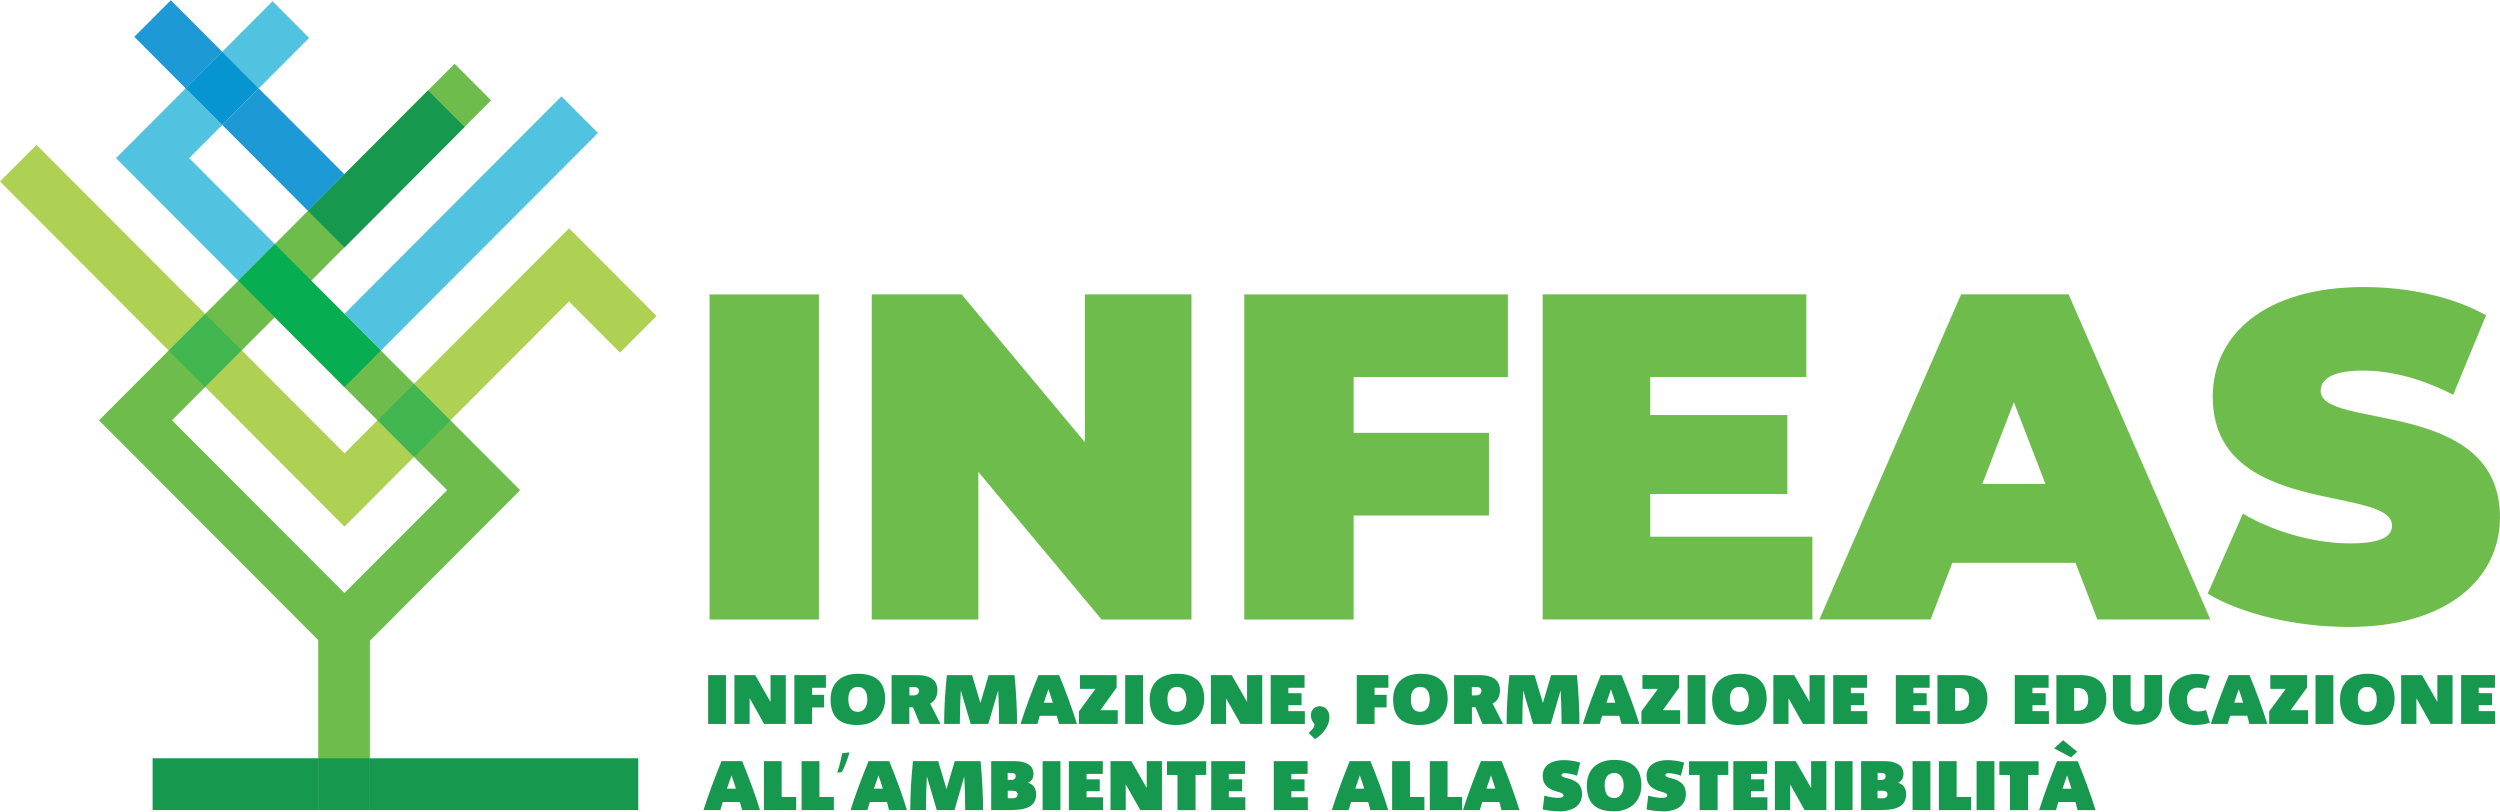 <?xml version="1.0" encoding="UTF-8" standalone="no"?><svg width="191" height="62" viewBox="0 0 191 62" fill="none" xmlns="http://www.w3.org/2000/svg">
<g clip-path="url(#clip0_552_11029)">
<path d="M55.463 51.578H54.102V55.311H55.463V51.578Z" fill="#17984F"/>
<path d="M58.376 55.311L57.273 53.346V55.311H56.109V51.578H57.699L58.868 53.628V51.578H60.032V55.311H58.376Z" fill="#17984F"/>
<path d="M62.043 52.546V53.087H62.961V54.049H62.043V55.311H60.688V51.578H63.098V52.546H62.043Z" fill="#17984F"/>
<path d="M65.52 55.394C64.273 55.394 63.457 54.895 63.457 53.44C63.457 52.196 64.255 51.475 65.55 51.475C66.989 51.475 67.625 52.19 67.625 53.398C67.625 54.606 66.803 55.388 65.52 55.388M65.55 52.478C65.022 52.478 64.812 52.887 64.812 53.386C64.812 54.132 65.106 54.384 65.544 54.384C65.982 54.384 66.264 53.999 66.264 53.446C66.264 52.893 66.036 52.478 65.55 52.478Z" fill="#17984F"/>
<path d="M70.282 55.311L69.754 54.037H69.473V55.311H68.117V51.578H70.096C70.924 51.578 71.62 51.873 71.62 52.726C71.62 53.189 71.458 53.532 71.062 53.754L71.859 55.311H70.282ZM69.832 52.492H69.479V53.129H69.772C70.09 53.129 70.21 52.967 70.21 52.798C70.21 52.594 70.096 52.492 69.838 52.492" fill="#17984F"/>
<path d="M76.331 55.311C76.331 54.458 76.307 53.544 76.259 52.744L75.509 55.311H74.16L73.404 52.744C73.368 53.58 73.332 54.482 73.332 55.311H72.133C72.133 54.037 72.211 52.804 72.343 51.578H74.268L74.903 53.712L75.533 51.578H77.512C77.626 52.762 77.704 54.181 77.704 55.311H76.337H76.331Z" fill="#17984F"/>
<path d="M80.907 55.311C80.847 55.071 80.793 54.878 80.746 54.686H79.438C79.39 54.848 79.324 55.065 79.258 55.311H77.969C78.377 54.019 78.796 52.931 79.342 51.578H80.919C81.423 52.816 81.891 54.055 82.281 55.311H80.913H80.907ZM80.098 52.666C80.008 52.919 79.828 53.43 79.75 53.688H80.44C80.362 53.43 80.194 52.919 80.104 52.666" fill="#17984F"/>
<path d="M82.434 55.311V54.349L83.693 52.63H82.506V51.578H85.312V52.528L84.071 54.259H85.396V55.311H82.434Z" fill="#17984F"/>
<path d="M87.326 51.578H85.965V55.311H87.326V51.578Z" fill="#17984F"/>
<path d="M89.899 55.394C88.646 55.394 87.836 54.895 87.836 53.44C87.836 52.196 88.634 51.475 89.935 51.475C91.368 51.475 92.004 52.19 92.004 53.398C92.004 54.606 91.182 55.388 89.899 55.388M89.929 52.478C89.401 52.478 89.191 52.887 89.191 53.386C89.191 54.132 89.485 54.384 89.923 54.384C90.361 54.384 90.643 53.999 90.643 53.446C90.643 52.893 90.415 52.478 89.929 52.478Z" fill="#17984F"/>
<path d="M94.779 55.311L93.669 53.346V55.311H92.512V51.578H94.101L95.276 53.628V51.578H96.434V55.311H94.779Z" fill="#17984F"/>
<path d="M97.082 55.311V51.578H99.667V52.546H98.431V52.961H99.439V53.874H98.431V54.331H99.691V55.311H97.082Z" fill="#17984F"/>
<path d="M100.47 56.476L99.973 55.995C100.32 55.688 100.428 55.526 100.428 55.406C100.428 55.207 100.153 55.117 100.153 54.636C100.153 54.227 100.446 53.957 100.83 53.957C101.76 53.957 101.988 55.484 100.47 56.476Z" fill="#17984F"/>
<path d="M105.018 52.544V53.085H105.935V54.047H105.018V55.309H103.656V51.576H106.073V52.544H105.018Z" fill="#17984F"/>
<path d="M108.497 55.394C107.243 55.394 106.434 54.895 106.434 53.44C106.434 52.196 107.231 51.475 108.533 51.475C109.966 51.475 110.602 52.19 110.602 53.398C110.602 54.606 109.78 55.388 108.497 55.388M108.527 52.478C107.999 52.478 107.789 52.887 107.789 53.386C107.789 54.132 108.077 54.384 108.521 54.384C108.964 54.384 109.234 53.999 109.234 53.446C109.234 52.893 109.006 52.478 108.521 52.478" fill="#17984F"/>
<path d="M113.259 55.311L112.731 54.037H112.455V55.311H111.094V51.578H113.073C113.9 51.578 114.596 51.873 114.596 52.726C114.596 53.189 114.44 53.532 114.038 53.754L114.83 55.311H113.253H113.259ZM112.803 52.492H112.449V53.129H112.743C113.061 53.129 113.181 52.967 113.181 52.798C113.181 52.594 113.067 52.492 112.803 52.492Z" fill="#17984F"/>
<path d="M119.304 55.311C119.304 54.458 119.28 53.544 119.232 52.744L118.482 55.311H117.127L116.371 52.744C116.335 53.58 116.305 54.482 116.305 55.311H115.105C115.111 54.037 115.183 52.804 115.315 51.578H117.24L117.876 53.712L118.506 51.578H120.479C120.593 52.762 120.671 54.181 120.671 55.311H119.304Z" fill="#17984F"/>
<path d="M123.88 55.311C123.814 55.071 123.766 54.878 123.712 54.686H122.405C122.351 54.848 122.291 55.065 122.219 55.311H120.93C121.343 54.019 121.751 52.931 122.303 51.578H123.886C124.39 52.816 124.858 54.055 125.248 55.311H123.88ZM123.077 52.666C122.987 52.919 122.813 53.43 122.729 53.688H123.413C123.341 53.43 123.167 52.919 123.077 52.666Z" fill="#17984F"/>
<path d="M125.402 55.309V54.347L126.668 52.628H125.48V51.576H128.287V52.526L127.04 54.257H128.365V55.309H125.402Z" fill="#17984F"/>
<path d="M130.295 51.578H128.934V55.311H130.295V51.578Z" fill="#17984F"/>
<path d="M132.868 55.394C131.62 55.394 130.805 54.895 130.805 53.44C130.805 52.196 131.596 51.475 132.898 51.475C134.337 51.475 134.973 52.19 134.973 53.398C134.973 54.606 134.151 55.388 132.868 55.388M132.898 52.478C132.37 52.478 132.16 52.887 132.16 53.386C132.16 54.132 132.454 54.384 132.892 54.384C133.33 54.384 133.611 53.999 133.611 53.446C133.611 52.893 133.384 52.478 132.898 52.478Z" fill="#17984F"/>
<path d="M137.751 55.311L136.642 53.346V55.311H135.484V51.578H137.074L138.249 53.628V51.578H139.407V55.311H137.751Z" fill="#17984F"/>
<path d="M140.059 55.311V51.578H142.643V52.546H141.408V52.961H142.416V53.874H141.408V54.331H142.661V55.311H140.059Z" fill="#17984F"/>
<path d="M144.84 55.311V51.578H147.425V52.546H146.183V52.961H147.197V53.874H146.183V54.331H147.443V55.311H144.84Z" fill="#17984F"/>
<path d="M149.735 55.311H148.02V51.578H149.915C151.006 51.578 151.84 52.113 151.84 53.4C151.84 54.518 151.072 55.311 149.741 55.311M149.657 52.564H149.375V54.301H149.645C150.161 54.301 150.448 53.977 150.448 53.472C150.448 52.967 150.274 52.564 149.657 52.564Z" fill="#17984F"/>
<path d="M153.93 55.311V51.578H156.514V52.546H155.279V52.961H156.287V53.874H155.279V54.331H156.538V55.311H153.93Z" fill="#17984F"/>
<path d="M158.825 55.311H157.109V51.578H158.999C160.09 51.578 160.924 52.113 160.924 53.4C160.924 54.518 160.156 55.311 158.819 55.311M158.747 52.564H158.465V54.301H158.735C159.25 54.301 159.538 53.977 159.538 53.472C159.538 52.967 159.364 52.564 158.747 52.564Z" fill="#17984F"/>
<path d="M163.285 55.37C162.145 55.37 161.426 54.925 161.426 53.903V51.576H162.781V53.825C162.781 54.227 163.039 54.36 163.315 54.36C163.651 54.36 163.837 54.119 163.837 53.843V51.57H165.18V53.74C165.18 54.804 164.4 55.364 163.285 55.364" fill="#17984F"/>
<path d="M167.762 55.394C167.037 55.394 166.539 55.195 166.191 54.853C165.849 54.51 165.699 54.035 165.699 53.494C165.699 52.148 166.623 51.486 167.822 51.486C168.188 51.486 168.572 51.553 168.83 51.655L168.488 52.653C168.32 52.58 168.158 52.538 167.906 52.538C167.396 52.538 167.085 52.875 167.085 53.416C167.085 54.017 167.36 54.354 167.936 54.354C168.14 54.354 168.32 54.33 168.542 54.246L168.836 55.213C168.554 55.316 168.146 55.388 167.768 55.388" fill="#17984F"/>
<path d="M171.851 55.309C171.791 55.069 171.737 54.876 171.689 54.684H170.382C170.334 54.846 170.268 55.063 170.196 55.309H168.906C169.32 54.017 169.728 52.929 170.28 51.576H171.863C172.367 52.815 172.834 54.053 173.224 55.309H171.857H171.851ZM171.041 52.664C170.951 52.917 170.771 53.428 170.693 53.686H171.377C171.305 53.428 171.131 52.917 171.041 52.664Z" fill="#17984F"/>
<path d="M173.367 55.311V54.349L174.633 52.63H173.451V51.578H176.258V52.528L175.004 54.259H176.336V55.311H173.367Z" fill="#17984F"/>
<path d="M178.268 51.578H176.906V55.311H178.268V51.578Z" fill="#17984F"/>
<path d="M180.84 55.394C179.587 55.394 178.777 54.895 178.777 53.44C178.777 52.196 179.575 51.475 180.876 51.475C182.31 51.475 182.945 52.19 182.945 53.398C182.945 54.606 182.124 55.388 180.846 55.388M180.87 52.478C180.343 52.478 180.133 52.887 180.133 53.386C180.133 54.132 180.427 54.384 180.864 54.384C181.302 54.384 181.584 53.999 181.584 53.446C181.584 52.893 181.356 52.478 180.87 52.478Z" fill="#17984F"/>
<path d="M185.716 55.311L184.613 53.346V55.311H183.449V51.578H185.044L186.214 53.628V51.578H187.377V55.311H185.716Z" fill="#17984F"/>
<path d="M188.031 55.309V51.576H190.616V52.544H189.375V52.959H190.388V53.873H189.375V54.329H190.634V55.309H188.031Z" fill="#17984F"/>
<path d="M56.697 61.891C56.631 61.645 56.583 61.453 56.529 61.272H55.221C55.167 61.428 55.108 61.645 55.035 61.891H53.746C54.16 60.599 54.574 59.511 55.12 58.152H56.703C57.206 59.385 57.674 60.629 58.064 61.891H56.697ZM55.887 59.24C55.797 59.487 55.617 60.01 55.539 60.256H56.223C56.151 59.998 55.977 59.487 55.887 59.24Z" fill="#17984F"/>
<path d="M58.363 61.891V58.152H59.719V60.888H60.828V61.891H58.363Z" fill="#17984F"/>
<path d="M61.242 61.891V58.152H62.604V60.888H63.707V61.891H61.242Z" fill="#17984F"/>
<path d="M64.903 57.48C64.759 58.016 64.483 58.701 64.315 58.995L63.961 59.031C64.093 58.659 64.267 58.004 64.339 57.547L64.909 57.48H64.903Z" fill="#17984F"/>
<path d="M67.925 61.891C67.865 61.645 67.811 61.453 67.763 61.272H66.456C66.402 61.428 66.342 61.645 66.27 61.891H64.981C65.394 60.599 65.808 59.511 66.354 58.152H67.937C68.441 59.385 68.909 60.629 69.293 61.891H67.925ZM67.115 59.24C67.025 59.487 66.846 60.01 66.768 60.256H67.451C67.373 59.998 67.205 59.487 67.115 59.24Z" fill="#17984F"/>
<path d="M73.741 61.891C73.741 61.038 73.717 60.118 73.669 59.319L72.925 61.891H71.57L70.814 59.319C70.772 60.16 70.742 61.062 70.742 61.891H69.543C69.549 60.611 69.621 59.385 69.753 58.152H71.678L72.314 60.286L72.943 58.152H74.916C75.03 59.337 75.108 60.761 75.108 61.891H73.741Z" fill="#17984F"/>
<path d="M77.298 61.891H75.727V58.152H77.556C78.209 58.152 78.959 58.375 78.959 59.108C78.959 59.409 78.851 59.679 78.539 59.8C78.971 59.926 79.163 60.262 79.163 60.671C79.163 61.489 78.593 61.885 77.298 61.885M77.292 59.054H76.986V59.583H77.34C77.502 59.583 77.604 59.433 77.604 59.3C77.604 59.168 77.526 59.054 77.292 59.054ZM77.4 60.413H76.992V60.99H77.334C77.628 60.99 77.742 60.876 77.742 60.689C77.742 60.527 77.628 60.419 77.406 60.419" fill="#17984F"/>
<path d="M81.018 58.152H79.656V61.891H81.018V58.152Z" fill="#17984F"/>
<path d="M81.664 61.891V58.152H84.255V59.126H83.013V59.541H84.021V60.449H83.013V60.912H84.273V61.891H81.664Z" fill="#17984F"/>
<path d="M87.117 61.891L86.007 59.926V61.891H84.844V58.152H86.439L87.609 60.208V58.152H88.772V61.891H87.117Z" fill="#17984F"/>
<path d="M91.339 59.206V61.893H89.96V59.206H89.156V58.16H92.155V59.206H91.339Z" fill="#17984F"/>
<path d="M92.539 61.891V58.152H95.124V59.126H93.882V59.541H94.896V60.449H93.882V60.912H95.142V61.891H92.539Z" fill="#17984F"/>
<path d="M97.316 61.891V58.152H99.901V59.126H98.66V59.541H99.667V60.449H98.66V60.912H99.919V61.891H97.316Z" fill="#17984F"/>
<path d="M104.695 61.891C104.629 61.645 104.581 61.453 104.533 61.272H103.225C103.171 61.428 103.111 61.645 103.039 61.891H101.75C102.164 60.599 102.572 59.511 103.117 58.152H104.701C105.204 59.385 105.678 60.629 106.062 61.891H104.695ZM103.891 59.24C103.801 59.487 103.621 60.01 103.543 60.256H104.227C104.155 59.998 103.981 59.487 103.891 59.24Z" fill="#17984F"/>
<path d="M106.359 61.891V58.152H107.721V60.888H108.824V61.891H106.359Z" fill="#17984F"/>
<path d="M109.238 61.891V58.152H110.594V60.888H111.703V61.891H109.238Z" fill="#17984F"/>
<path d="M114.714 61.891C114.654 61.645 114.6 61.453 114.552 61.272H113.245C113.191 61.428 113.125 61.645 113.059 61.891H111.77C112.183 60.599 112.591 59.511 113.143 58.152H114.726C115.23 59.385 115.698 60.629 116.088 61.891H114.72H114.714ZM113.911 59.24C113.821 59.487 113.641 60.01 113.563 60.256H114.246C114.168 59.998 114.001 59.487 113.911 59.24Z" fill="#17984F"/>
<path d="M119.087 61.982C118.703 61.982 118.307 61.934 117.863 61.843L117.989 60.791C118.337 60.882 118.727 60.954 119.015 60.954C119.369 60.954 119.447 60.882 119.447 60.785C119.447 60.653 119.375 60.587 118.985 60.485C118.241 60.28 117.863 59.95 117.863 59.27C117.863 58.387 118.673 58.074 119.447 58.074C119.878 58.074 120.334 58.128 120.73 58.267L120.484 59.264C120.13 59.132 119.77 59.072 119.513 59.072C119.357 59.072 119.297 59.138 119.297 59.222C119.297 59.307 119.363 59.355 119.698 59.445C120.346 59.613 120.868 59.866 120.868 60.665C120.868 61.753 119.836 61.994 119.093 61.994" fill="#17984F"/>
<path d="M123.303 61.982C122.05 61.982 121.234 61.477 121.234 60.022C121.234 58.778 122.032 58.057 123.333 58.057C124.767 58.057 125.402 58.772 125.402 59.986C125.402 61.201 124.581 61.982 123.297 61.982M123.333 59.054C122.806 59.054 122.596 59.463 122.596 59.968C122.596 60.714 122.89 60.972 123.327 60.972C123.765 60.972 124.047 60.575 124.047 60.022C124.047 59.469 123.819 59.054 123.333 59.054Z" fill="#17984F"/>
<path d="M127.02 61.982C126.636 61.982 126.241 61.934 125.797 61.843L125.923 60.791C126.271 60.882 126.66 60.954 126.942 60.954C127.29 60.954 127.374 60.882 127.374 60.785C127.374 60.653 127.302 60.587 126.918 60.485C126.175 60.28 125.797 59.95 125.797 59.27C125.797 58.387 126.607 58.074 127.38 58.074C127.812 58.074 128.268 58.128 128.67 58.267L128.424 59.264C128.07 59.132 127.71 59.072 127.452 59.072C127.29 59.072 127.236 59.138 127.236 59.222C127.236 59.307 127.296 59.355 127.632 59.445C128.28 59.613 128.801 59.866 128.801 60.665C128.801 61.753 127.77 61.994 127.02 61.994" fill="#17984F"/>
<path d="M131.226 59.206V61.893H129.853V59.206H129.043V58.16H132.042V59.206H131.226Z" fill="#17984F"/>
<path d="M132.426 61.891V58.152H135.011V59.126H133.775V59.541H134.783V60.449H133.775V60.912H135.029V61.891H132.426Z" fill="#17984F"/>
<path d="M137.872 61.891L136.769 59.926V61.891H135.605V58.152H137.195L138.37 60.208V58.152H139.534V61.891H137.872Z" fill="#17984F"/>
<path d="M141.535 58.152H140.18V61.891H141.535V58.152Z" fill="#17984F"/>
<path d="M143.765 61.891H142.188V58.152H144.023C144.67 58.152 145.426 58.375 145.426 59.108C145.426 59.409 145.318 59.679 145.006 59.8C145.438 59.926 145.63 60.262 145.63 60.671C145.63 61.489 145.066 61.885 143.771 61.885M143.759 59.054H143.453V59.583H143.807C143.969 59.583 144.065 59.433 144.065 59.3C144.065 59.168 143.987 59.054 143.753 59.054M143.861 60.413H143.447V60.99H143.795C144.083 60.99 144.203 60.876 144.203 60.689C144.203 60.527 144.089 60.419 143.861 60.419" fill="#17984F"/>
<path d="M147.482 58.152H146.121V61.891H147.482V58.152Z" fill="#17984F"/>
<path d="M148.133 61.891V58.152H149.488V60.888H150.598V61.891H148.133Z" fill="#17984F"/>
<path d="M152.373 58.152H151.012V61.891H152.373V58.152Z" fill="#17984F"/>
<path d="M154.939 59.206V61.893H153.56V59.206H152.75V58.16H155.749V59.206H154.939Z" fill="#17984F"/>
<path d="M158.728 61.893C158.668 61.647 158.614 61.454 158.566 61.274H157.258C157.21 61.43 157.144 61.647 157.078 61.893H155.789C156.203 60.6 156.611 59.512 157.156 58.154H158.74C159.243 59.386 159.711 60.631 160.101 61.893H158.734H158.728ZM158.224 57.865L156.935 57.174L157.618 56.549L158.698 57.432L158.218 57.871L158.224 57.865ZM157.924 59.242C157.834 59.488 157.654 60.011 157.576 60.258H158.26C158.188 59.999 158.014 59.488 157.924 59.242Z" fill="#17984F"/>
<path d="M26.316 50.91L7.562 32.113L34.73 4.875L37.519 7.664L23.773 21.448L39.738 37.451L26.31 50.91H26.316ZM13.14 32.107L26.316 45.308L34.16 37.445L20.984 24.244L13.14 32.107Z" fill="#6EBC4B"/>
<path d="M18.465 26.774L15.677 29.563L26.316 40.234L31.635 34.908L28.847 32.106L26.322 34.637L18.471 26.768L18.465 26.774ZM43.474 17.445L31.629 29.317L34.418 32.112L43.474 23.035L47.366 26.936L50.161 24.141L43.474 17.439M2.789 11.066L0 13.862L12.882 26.774L15.671 23.979L2.789 11.066Z" fill="#AED053"/>
<path d="M31.63 29.323L28.841 32.118L31.63 34.919L34.419 32.118L31.63 29.323ZM15.671 23.979L12.883 26.774L15.671 29.563L18.46 26.774L15.671 23.979Z" fill="#41B550"/>
<path d="M42.892 7.363L26.315 23.979L23.784 21.442H23.778L29.104 26.78L45.686 10.159L42.898 7.363H42.892ZM14.183 6.75L8.863 12.082L18.201 21.442L20.996 18.641L14.453 12.082L16.983 9.546L14.195 6.75M20.822 0.096L16.977 3.955L19.766 6.756L23.616 2.897L20.822 0.096Z" fill="#52C2E1"/>
<path d="M20.998 18.641L18.203 21.442L26.317 29.569L29.1 26.78L23.781 21.448L23.787 21.442L20.998 18.641Z" fill="#06AE51"/>
<path d="M19.767 6.75L16.979 9.546L23.522 16.104L32.703 6.901L26.31 13.309L19.761 6.75M13.05 0.018L10.262 2.813L14.19 6.756L16.979 3.955L13.05 0.018Z" fill="#1D99D6"/>
<path d="M32.701 6.906L23.52 16.11L26.314 18.905L35.496 9.702L32.701 6.906Z" fill="#17984F"/>
<path d="M16.978 3.949L14.184 6.751L16.978 9.546L19.767 6.751L16.978 3.949Z" fill="#0795D1"/>
<path d="M28.259 46.438H24.312V61.875H28.259V46.438Z" fill="#6EBC4B"/>
<path d="M48.765 57.932H28.261V61.881H24.314V57.932H11.66V61.887H48.765V57.932Z" fill="#17984F"/>
<path d="M28.259 57.932H24.312V61.881H28.259V57.932Z" fill="#17984F"/>
<path d="M54.211 22.494H62.565V47.333H54.211V22.494Z" fill="#6EBC4B"/>
<path d="M91.028 22.494V47.333H84.162L74.746 36.056V47.333H66.602V22.494H73.468L82.884 33.783V22.494H91.028Z" fill="#6EBC4B"/>
<path d="M103.417 28.806V33.068H113.756V39.386H103.417V47.333H95.062V22.494H115.201V28.806H103.411H103.417Z" fill="#6EBC4B"/>
<path d="M138.466 41.009V47.327H117.859V22.488H138.004V28.8H126.076V31.71H136.553V37.745H126.076V41.003H138.466V41.009Z" fill="#6EBC4B"/>
<path d="M158.575 42.999H149.159L147.498 47.327H139L149.831 22.488H158.041L168.872 47.327H160.236L158.569 42.999H158.575ZM156.272 36.97L153.861 30.724L151.45 36.97H156.266H156.272Z" fill="#6EBC4B"/>
<path d="M168.67 45.35L171.357 39.242C173.696 40.625 176.808 41.515 179.531 41.515C181.9 41.515 182.752 41.01 182.752 40.162C182.752 37.042 169.054 39.561 169.054 30.297C169.054 25.687 172.91 21.93 180.593 21.93C183.921 21.93 187.357 22.639 189.936 24.088L187.423 30.159C184.983 28.915 182.68 28.314 180.521 28.314C178.08 28.314 177.3 29.023 177.3 29.871C177.3 32.852 190.998 30.37 190.998 39.525C190.998 44.07 187.136 47.899 179.459 47.899C175.315 47.899 171.141 46.871 168.664 45.344L168.67 45.35Z" fill="#6EBC4B"/>
</g>
<defs>
<clipPath id="clip0_552_11029">
<rect width="191" height="62" fill="white"/>
</clipPath>
</defs>
</svg>
